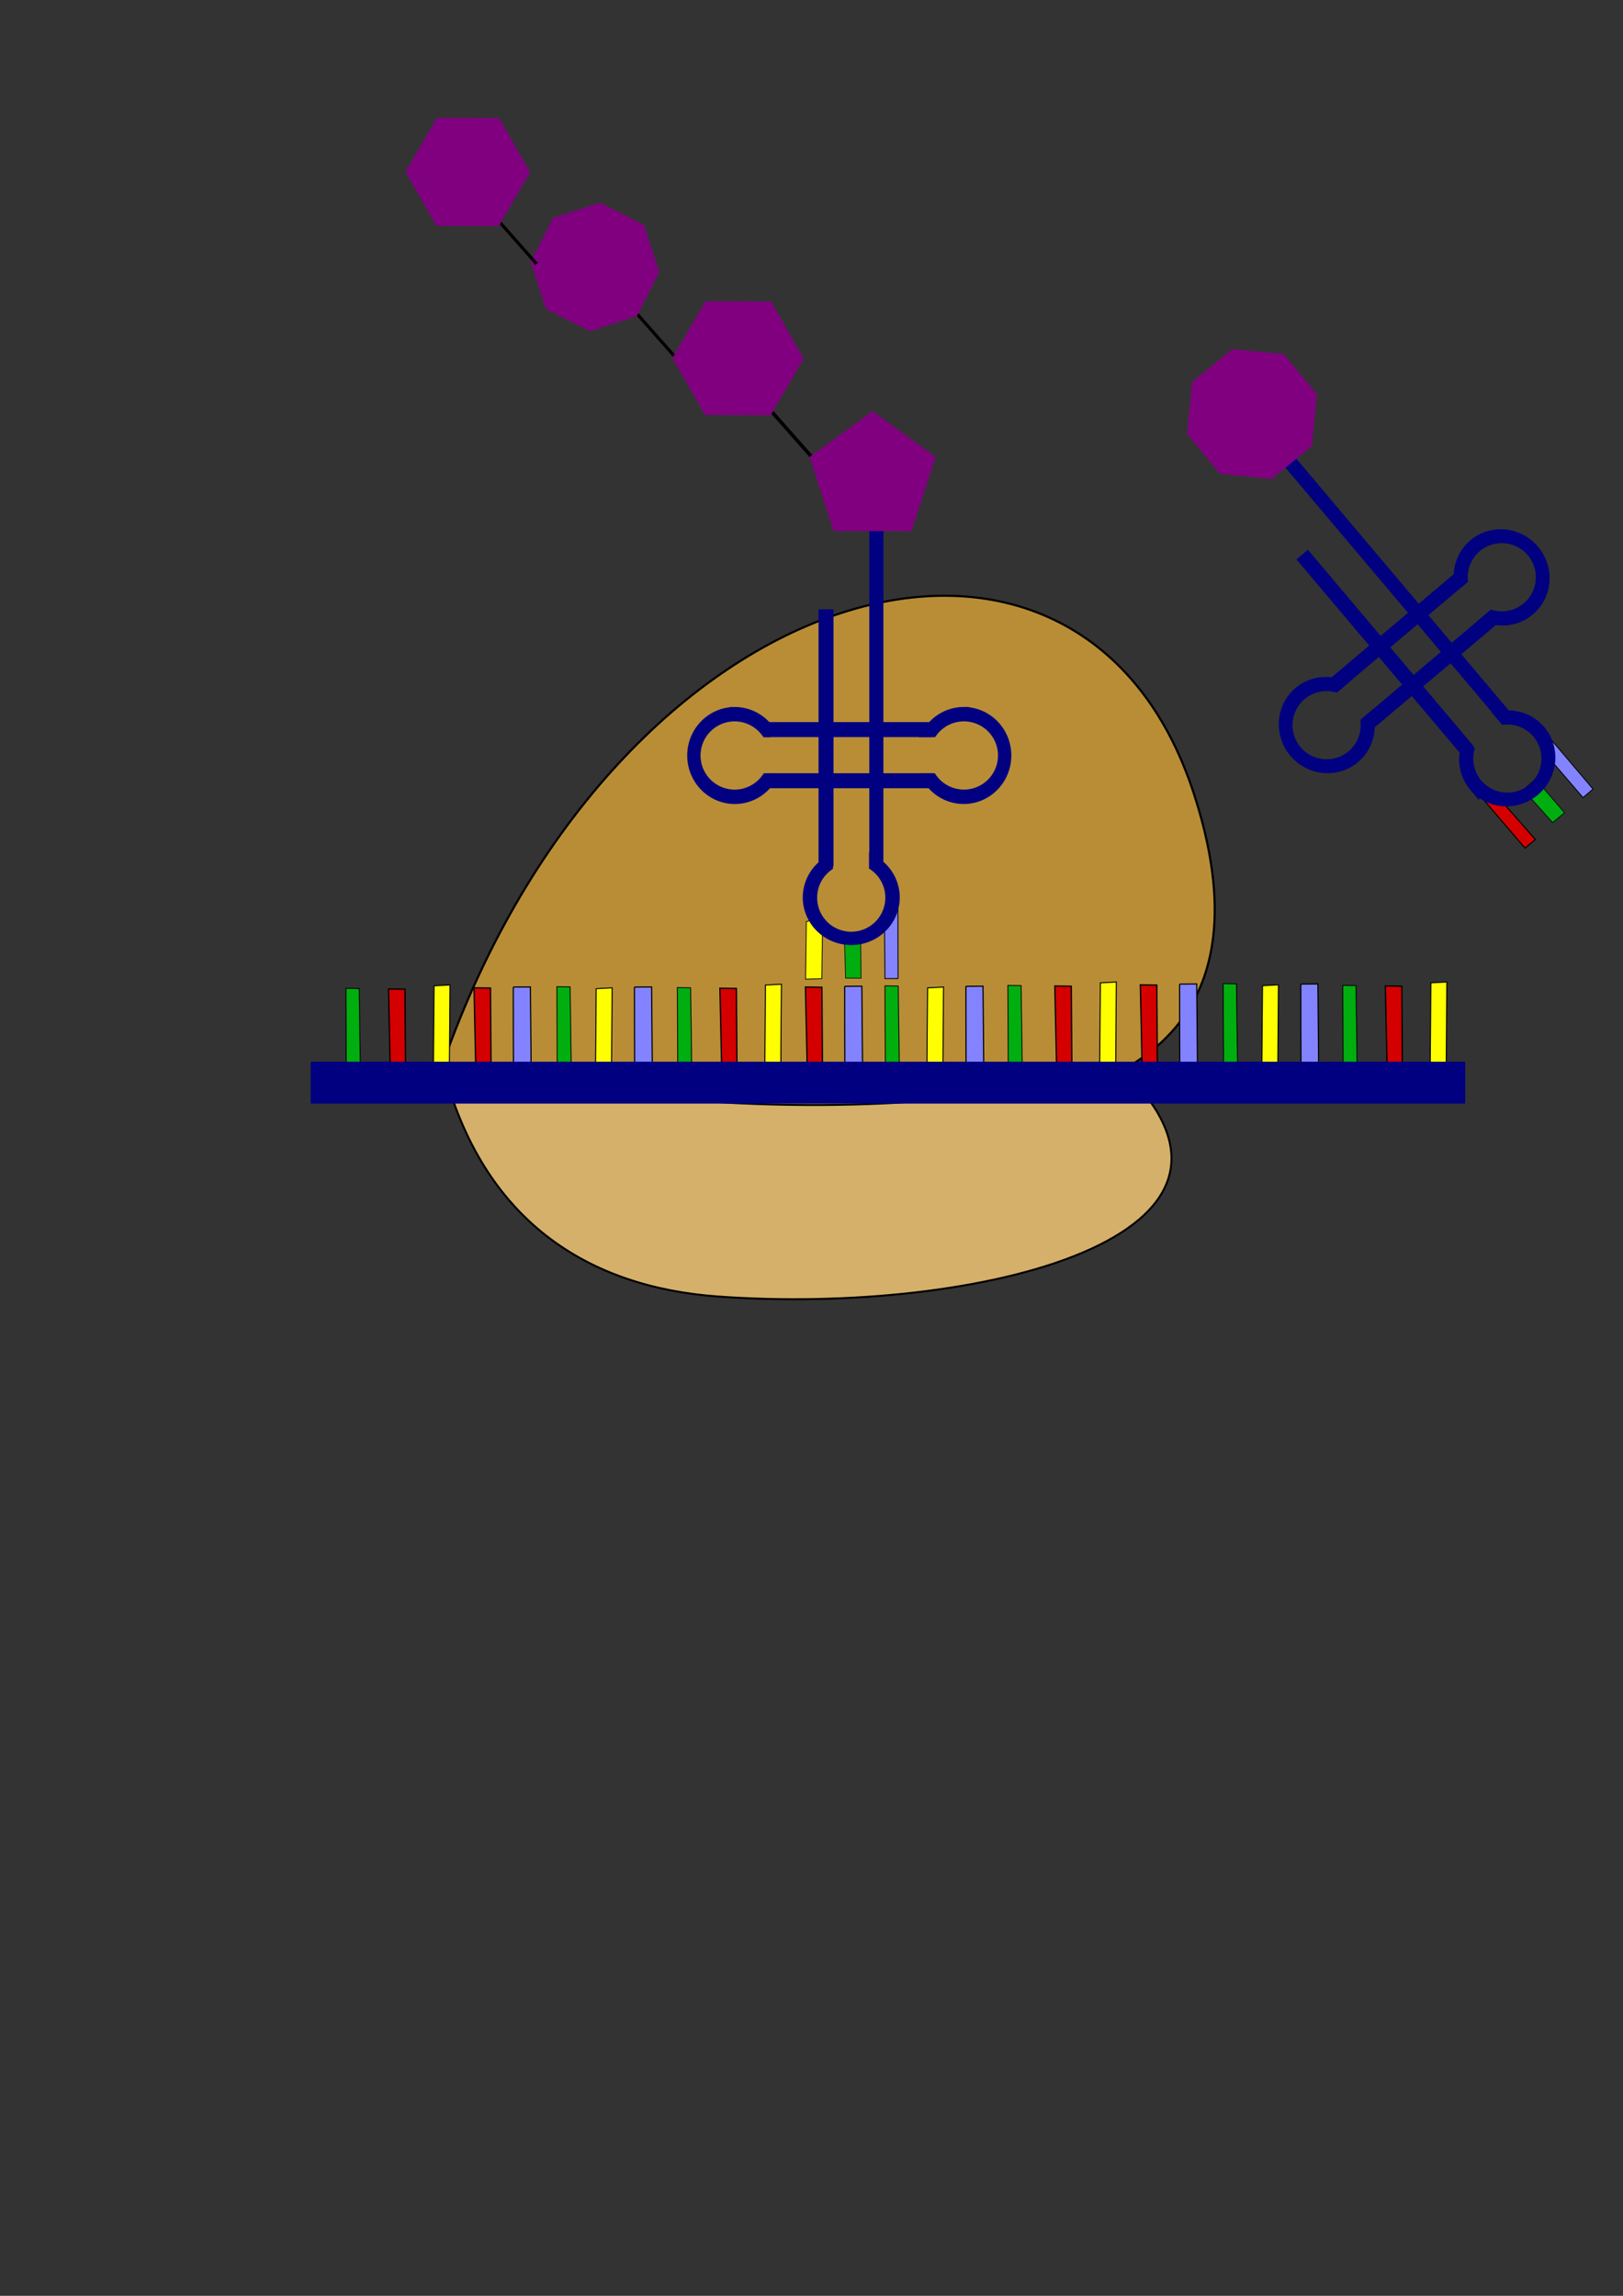 <?xml version="1.0" encoding="UTF-8" standalone="no"?>
<!-- Created with Inkscape (http://www.inkscape.org/) -->

<svg
   xmlns:dc="http://purl.org/dc/elements/1.1/"
   xmlns:cc="http://creativecommons.org/ns#"
   xmlns:rdf="http://www.w3.org/1999/02/22-rdf-syntax-ns#"
   xmlns:svg="http://www.w3.org/2000/svg"
   xmlns="http://www.w3.org/2000/svg"
   xmlns:sodipodi="http://sodipodi.sourceforge.net/DTD/sodipodi-0.dtd"
   xmlns:inkscape="http://www.inkscape.org/namespaces/inkscape"
   width="210mm"
   height="297mm"
   viewBox="0 0 744.094 1052.362"
   id="svg4215"
   version="1.1"
   inkscape:version="0.91 r13725"
   sodipodi:docname="translation.svg">
  <rect x="0" y="0" width="744.094" height="1052.362" fill="#333333" stroke="none"/>
  <defs
     id="defs4217">
    <inkscape:path-effect
       is_visible="true"
       id="path-effect4425"
       effect="spiro" />
    <inkscape:path-effect
       is_visible="true"
       id="path-effect4421"
       effect="spiro" />
    <inkscape:path-effect
       is_visible="true"
       id="path-effect4417"
       effect="spiro" />
    <inkscape:path-effect
       is_visible="true"
       id="path-effect4413"
       effect="spiro" />
    <inkscape:path-effect
       is_visible="true"
       id="path-effect4409"
       effect="spiro" />
    <inkscape:path-effect
       is_visible="true"
       id="path-effect4405"
       effect="spiro" />
    <inkscape:path-effect
       is_visible="true"
       id="path-effect4377"
       effect="spiro" />
    <inkscape:path-effect
       is_visible="true"
       id="path-effect4405-4"
       effect="spiro" />
    <inkscape:path-effect
       is_visible="true"
       id="path-effect4417-3"
       effect="spiro" />
    <inkscape:path-effect
       is_visible="true"
       id="path-effect4417-3-7"
       effect="spiro" />
    <inkscape:path-effect
       is_visible="true"
       id="path-effect4405-4-6"
       effect="spiro" />
    <inkscape:path-effect
       is_visible="true"
       id="path-effect4417-34"
       effect="spiro" />
    <inkscape:path-effect
       is_visible="true"
       id="path-effect4405-8"
       effect="spiro" />
    <inkscape:path-effect
       is_visible="true"
       id="path-effect4425-7"
       effect="spiro" />
    <inkscape:path-effect
       is_visible="true"
       id="path-effect4421-5"
       effect="spiro" />
    <inkscape:path-effect
       is_visible="true"
       id="path-effect4417-1"
       effect="spiro" />
    <inkscape:path-effect
       is_visible="true"
       id="path-effect4413-3"
       effect="spiro" />
    <inkscape:path-effect
       is_visible="true"
       id="path-effect4409-6"
       effect="spiro" />
    <inkscape:path-effect
       is_visible="true"
       id="path-effect4405-2"
       effect="spiro" />
    <inkscape:path-effect
       is_visible="true"
       id="path-effect4377-1"
       effect="spiro" />
    <inkscape:path-effect
       is_visible="true"
       id="path-effect4405-4-2"
       effect="spiro" />
    <inkscape:path-effect
       is_visible="true"
       id="path-effect4417-3-6"
       effect="spiro" />
    <inkscape:path-effect
       is_visible="true"
       id="path-effect4417-3-7-5"
       effect="spiro" />
    <inkscape:path-effect
       is_visible="true"
       id="path-effect4405-4-6-0"
       effect="spiro" />
    <inkscape:path-effect
       is_visible="true"
       id="path-effect4417-34-6"
       effect="spiro" />
    <inkscape:path-effect
       is_visible="true"
       id="path-effect4405-8-4"
       effect="spiro" />
    <inkscape:path-effect
       is_visible="true"
       id="path-effect4417-34-6-7"
       effect="spiro" />
    <inkscape:path-effect
       is_visible="true"
       id="path-effect4405-4-6-0-4"
       effect="spiro" />
    <inkscape:path-effect
       is_visible="true"
       id="path-effect4405-4-6-0-4-9"
       effect="spiro" />
    <inkscape:path-effect
       is_visible="true"
       id="path-effect4417-34-6-7-3"
       effect="spiro" />
    <inkscape:path-effect
       is_visible="true"
       id="path-effect4405-4-6-0-48"
       effect="spiro" />
    <inkscape:path-effect
       is_visible="true"
       id="path-effect4417-34-6-8"
       effect="spiro" />
    <inkscape:path-effect
       is_visible="true"
       id="path-effect4405-4-6-0-4-90"
       effect="spiro" />
    <inkscape:path-effect
       is_visible="true"
       id="path-effect4417-34-6-7-9"
       effect="spiro" />
    <inkscape:path-effect
       is_visible="true"
       id="path-effect4405-4-6-0-1"
       effect="spiro" />
    <inkscape:path-effect
       is_visible="true"
       id="path-effect4417-34-6-9"
       effect="spiro" />
    <inkscape:path-effect
       is_visible="true"
       id="path-effect4405-4-6-0-4-0"
       effect="spiro" />
    <inkscape:path-effect
       is_visible="true"
       id="path-effect4417-34-6-7-34"
       effect="spiro" />
    <inkscape:path-effect
       is_visible="true"
       id="path-effect4405-4-6-0-3"
       effect="spiro" />
    <inkscape:path-effect
       is_visible="true"
       id="path-effect4417-34-6-1"
       effect="spiro" />
    <inkscape:path-effect
       is_visible="true"
       id="path-effect4425-8"
       effect="spiro" />
    <inkscape:path-effect
       is_visible="true"
       id="path-effect4421-3"
       effect="spiro" />
    <inkscape:path-effect
       is_visible="true"
       id="path-effect4417-18"
       effect="spiro" />
    <inkscape:path-effect
       is_visible="true"
       id="path-effect4413-84"
       effect="spiro" />
    <inkscape:path-effect
       is_visible="true"
       id="path-effect4409-0"
       effect="spiro" />
    <inkscape:path-effect
       is_visible="true"
       id="path-effect4405-00"
       effect="spiro" />
    <inkscape:path-effect
       is_visible="true"
       id="path-effect4377-62"
       effect="spiro" />
    <inkscape:path-effect
       is_visible="true"
       id="path-effect4405-4-0"
       effect="spiro" />
    <inkscape:path-effect
       is_visible="true"
       id="path-effect4417-3-2"
       effect="spiro" />
    <inkscape:path-effect
       is_visible="true"
       id="path-effect4417-3-7-4"
       effect="spiro" />
    <inkscape:path-effect
       is_visible="true"
       id="path-effect4405-4-6-55"
       effect="spiro" />
    <inkscape:path-effect
       is_visible="true"
       id="path-effect4417-34-7"
       effect="spiro" />
    <inkscape:path-effect
       is_visible="true"
       id="path-effect4405-8-05"
       effect="spiro" />
    <inkscape:path-effect
       is_visible="true"
       id="path-effect4425-7-2"
       effect="spiro" />
    <inkscape:path-effect
       is_visible="true"
       id="path-effect4421-5-5"
       effect="spiro" />
    <inkscape:path-effect
       is_visible="true"
       id="path-effect4417-1-6"
       effect="spiro" />
    <inkscape:path-effect
       is_visible="true"
       id="path-effect4413-3-2"
       effect="spiro" />
    <inkscape:path-effect
       is_visible="true"
       id="path-effect4409-6-8"
       effect="spiro" />
    <inkscape:path-effect
       is_visible="true"
       id="path-effect4405-2-4"
       effect="spiro" />
    <inkscape:path-effect
       is_visible="true"
       id="path-effect4377-1-4"
       effect="spiro" />
    <inkscape:path-effect
       is_visible="true"
       id="path-effect4405-4-2-5"
       effect="spiro" />
    <inkscape:path-effect
       is_visible="true"
       id="path-effect4417-3-6-6"
       effect="spiro" />
    <inkscape:path-effect
       is_visible="true"
       id="path-effect4417-3-7-5-2"
       effect="spiro" />
    <inkscape:path-effect
       is_visible="true"
       id="path-effect4405-4-6-0-8"
       effect="spiro" />
    <inkscape:path-effect
       is_visible="true"
       id="path-effect4417-34-6-95"
       effect="spiro" />
    <inkscape:path-effect
       is_visible="true"
       id="path-effect4405-8-4-8"
       effect="spiro" />
    <inkscape:path-effect
       is_visible="true"
       id="path-effect4417-34-6-7-5"
       effect="spiro" />
    <inkscape:path-effect
       is_visible="true"
       id="path-effect4405-4-6-0-4-5"
       effect="spiro" />
    <inkscape:path-effect
       is_visible="true"
       id="path-effect4405-4-6-0-4-9-2"
       effect="spiro" />
    <inkscape:path-effect
       is_visible="true"
       id="path-effect4417-34-6-7-3-4"
       effect="spiro" />
    <inkscape:path-effect
       is_visible="true"
       id="path-effect4405-4-6-0-48-2"
       effect="spiro" />
    <inkscape:path-effect
       is_visible="true"
       id="path-effect4417-34-6-8-4"
       effect="spiro" />
    <inkscape:path-effect
       is_visible="true"
       id="path-effect4405-4-6-0-4-90-0"
       effect="spiro" />
    <inkscape:path-effect
       is_visible="true"
       id="path-effect4417-34-6-7-9-4"
       effect="spiro" />
    <inkscape:path-effect
       is_visible="true"
       id="path-effect4405-4-6-0-1-7"
       effect="spiro" />
    <inkscape:path-effect
       is_visible="true"
       id="path-effect4417-34-6-9-5"
       effect="spiro" />
    <inkscape:path-effect
       is_visible="true"
       id="path-effect4405-4-6-0-4-0-3"
       effect="spiro" />
    <inkscape:path-effect
       is_visible="true"
       id="path-effect4417-34-6-7-34-8"
       effect="spiro" />
    <inkscape:path-effect
       is_visible="true"
       id="path-effect4405-4-6-0-3-8"
       effect="spiro" />
    <inkscape:path-effect
       is_visible="true"
       id="path-effect4417-34-6-1-2"
       effect="spiro" />
    <inkscape:path-effect
       effect="spiro"
       id="path-effect4425-2"
       is_visible="true" />
    <inkscape:path-effect
       effect="spiro"
       id="path-effect4421-4"
       is_visible="true" />
    <inkscape:path-effect
       effect="spiro"
       id="path-effect4417-8"
       is_visible="true" />
    <inkscape:path-effect
       effect="spiro"
       id="path-effect4413-8"
       is_visible="true" />
    <inkscape:path-effect
       effect="spiro"
       id="path-effect4409-7"
       is_visible="true" />
    <inkscape:path-effect
       effect="spiro"
       id="path-effect4405-9"
       is_visible="true" />
    <inkscape:path-effect
       effect="spiro"
       id="path-effect4377-6"
       is_visible="true" />
    <inkscape:path-effect
       effect="spiro"
       id="path-effect4405-4-7"
       is_visible="true" />
    <inkscape:path-effect
       effect="spiro"
       id="path-effect4417-3-3"
       is_visible="true" />
    <inkscape:path-effect
       effect="spiro"
       id="path-effect4417-3-7-1"
       is_visible="true" />
    <inkscape:path-effect
       effect="spiro"
       id="path-effect4405-4-6-1"
       is_visible="true" />
    <inkscape:path-effect
       effect="spiro"
       id="path-effect4417-34-5"
       is_visible="true" />
    <inkscape:path-effect
       effect="spiro"
       id="path-effect4405-8-73"
       is_visible="true" />
    <inkscape:path-effect
       effect="spiro"
       id="path-effect4417-3-7-6"
       is_visible="true" />
    <inkscape:path-effect
       effect="spiro"
       id="path-effect4405-4-6-9"
       is_visible="true" />
    <inkscape:path-effect
       effect="spiro"
       id="path-effect4417-34-6-4"
       is_visible="true" />
    <inkscape:path-effect
       effect="spiro"
       id="path-effect4405-8-6"
       is_visible="true" />
    <inkscape:path-effect
       effect="spiro"
       id="path-effect4417-3-9"
       is_visible="true" />
    <inkscape:path-effect
       effect="spiro"
       id="path-effect4405-4-4"
       is_visible="true" />
    <inkscape:path-effect
       effect="spiro"
       id="path-effect4417-7"
       is_visible="true" />
    <inkscape:path-effect
       effect="spiro"
       id="path-effect4405-1"
       is_visible="true" />
    <inkscape:path-effect
       effect="spiro"
       id="path-effect4417-3-7-9"
       is_visible="true" />
    <inkscape:path-effect
       effect="spiro"
       id="path-effect4405-4-6-5"
       is_visible="true" />
    <inkscape:path-effect
       effect="spiro"
       id="path-effect4417-34-2"
       is_visible="true" />
    <inkscape:path-effect
       effect="spiro"
       id="path-effect4405-8-0"
       is_visible="true" />
    <inkscape:path-effect
       effect="spiro"
       id="path-effect4417-3-4"
       is_visible="true" />
    <inkscape:path-effect
       effect="spiro"
       id="path-effect4405-4-2-2"
       is_visible="true" />
    <inkscape:path-effect
       effect="spiro"
       id="path-effect4417-74"
       is_visible="true" />
    <inkscape:path-effect
       effect="spiro"
       id="path-effect4405-2-6"
       is_visible="true" />
    <inkscape:path-effect
       effect="spiro"
       id="path-effect4417-3-7-5-7"
       is_visible="true" />
    <inkscape:path-effect
       effect="spiro"
       id="path-effect4405-4-6-98"
       is_visible="true" />
    <inkscape:path-effect
       effect="spiro"
       id="path-effect4417-34-3"
       is_visible="true" />
    <inkscape:path-effect
       effect="spiro"
       id="path-effect4405-8-7"
       is_visible="true" />
    <inkscape:path-effect
       effect="spiro"
       id="path-effect4417-3-71"
       is_visible="true" />
    <inkscape:path-effect
       effect="spiro"
       id="path-effect4405-4-45"
       is_visible="true" />
    <inkscape:path-effect
       effect="spiro"
       id="path-effect4417-2"
       is_visible="true" />
    <inkscape:path-effect
       effect="spiro"
       id="path-effect4405-0"
       is_visible="true" />
    <inkscape:path-effect
       effect="spiro"
       id="path-effect4417-3-7-90"
       is_visible="true" />
    <inkscape:path-effect
       effect="spiro"
       id="path-effect4405-4-6-6"
       is_visible="true" />
    <inkscape:path-effect
       effect="spiro"
       id="path-effect4417-34-68"
       is_visible="true" />
    <inkscape:path-effect
       effect="spiro"
       id="path-effect4405-8-3"
       is_visible="true" />
    <inkscape:path-effect
       effect="spiro"
       id="path-effect4417-3-73"
       is_visible="true" />
    <inkscape:path-effect
       effect="spiro"
       id="path-effect4405-4-5"
       is_visible="true" />
    <inkscape:path-effect
       effect="spiro"
       id="path-effect4417-1-1"
       is_visible="true" />
    <inkscape:path-effect
       effect="spiro"
       id="path-effect4405-12"
       is_visible="true" />
    <inkscape:path-effect
       is_visible="true"
       id="path-effect4417-34-6-8-5"
       effect="spiro" />
    <inkscape:path-effect
       is_visible="true"
       id="path-effect4405-4-6-0-48-4"
       effect="spiro" />
    <inkscape:path-effect
       is_visible="true"
       id="path-effect4405-4-6-0-48-4-1"
       effect="spiro" />
  </defs>
  <sodipodi:namedview
     id="base"
     pagecolor="#ffffff"
     bordercolor="#666666"
     borderopacity="1.0"
     inkscape:pageopacity="0.0"
     inkscape:pageshadow="2"
     inkscape:zoom="0.7"
     inkscape:cx="399.92864"
     inkscape:cy="725.45493"
     inkscape:document-units="px"
     inkscape:current-layer="layer1"
     showgrid="false"
     inkscape:window-width="1207"
     inkscape:window-height="690"
     inkscape:window-x="1"
     inkscape:window-y="0"
     inkscape:window-maximized="0" />
  <g
     inkscape:label="Layer 1"
     inkscape:groupmode="layer"
     id="layer1">
    <path
       style="fill:#b98d36;fill-opacity:1;fill-rule:evenodd;stroke:#000000;stroke-width:0.978px;stroke-linecap:butt;stroke-linejoin:miter;stroke-opacity:1"
       d="M 203.165,487.217 C 282.731,261.828 495.397,203.833 547.368,363.848 599.339,523.863 422.116,507.005 422.116,507.005 c 0,0 59.675,0.347 -1.74,2.511 -183.672,6.472 -217.211,-22.299 -217.211,-22.299 z"
       id="path4765"
       inkscape:connector-curvature="0"
       sodipodi:nodetypes="cscsc" />
    <path
       style="fill:#d4b06a;fill-opacity:1;fill-rule:evenodd;stroke:#000000;stroke-width:0.893px;stroke-linecap:butt;stroke-linejoin:miter;stroke-opacity:1"
       d="m 202.791,487.999 c 191.286,40.515 311.42,1.949 311.42,1.949 79.861,76.818 -65.736,113.001 -185.202,104.338 C 270.114,590.015 221.031,560.15 202.791,487.999 Z"
       id="path4767"
       inkscape:connector-curvature="0"
       sodipodi:nodetypes="cssc" />
    <path
       style="fill:#00ae0f;fill-opacity:1;fill-rule:evenodd;stroke:#000000;stroke-width:0.39px;stroke-linecap:butt;stroke-linejoin:miter;stroke-opacity:1"
       d="m 158.766,489.54 -0.158,-36.488 6.065,0.095 0.513,36 z"
       id="path4708"
       inkscape:connector-curvature="0"
       sodipodi:nodetypes="ccccc" />
    <path
       style="fill:#d40000;fill-rule:evenodd;stroke:#000000;stroke-width:0.601px;stroke-linecap:butt;stroke-linejoin:miter;stroke-opacity:1"
       d="m 178.936,490.698 -0.814,-37.364 7.543,0.106 0.259,35.51 z"
       id="path4712"
       inkscape:connector-curvature="0"
       sodipodi:nodetypes="ccccc" />
    <path
       style="fill:#ffff00;fill-rule:evenodd;stroke:#000000;stroke-width:0.465;stroke-linecap:butt;stroke-linejoin:miter;stroke-miterlimit:4;stroke-dasharray:none;stroke-opacity:1"
       d="m 199.011,451.884 7.297,-0.379 -0.347,46.858 -7.353,2.604 0.402,-49.083 z"
       id="path4415-79"
       inkscape:path-effect="#path-effect4417-34-6"
       inkscape:original-d="m 199.01058,451.88388 7.29725,-0.37932 -0.34676,46.85842 -7.3528,2.60356 z"
       inkscape:connector-curvature="0"
       sodipodi:nodetypes="ccccc" />
    <path
       style="fill:#8383ff;fill-opacity:1;fill-rule:evenodd;stroke:#000000;stroke-width:0.533;stroke-linecap:butt;stroke-linejoin:miter;stroke-miterlimit:4;stroke-dasharray:none;stroke-opacity:1"
       d="m 235.328,452.456 c 0,13.989 0.029,27.978 0.088,41.967 l 8.113,-3.48 -0.353,-38.542 -7.849,0.055 0,5e-5 z"
       id="path4403-9-2"
       inkscape:path-effect="#path-effect4405-4-6-0"
       inkscape:original-d="m 235.32822,452.456 0.0882,41.96684 8.11314,-3.4802 -0.35276,-38.54209 c -8.18225,1.73747 -5.14419,-0.12298 -7.84858,0.0554 z"
       inkscape:connector-curvature="0"
       sodipodi:nodetypes="cccccc" />
    <path
       style="fill:#d40000;fill-rule:evenodd;stroke:#000000;stroke-width:0.601px;stroke-linecap:butt;stroke-linejoin:miter;stroke-opacity:1"
       d="m 218.139,490.168 -0.814,-37.364 7.543,0.106 0.259,35.51 z"
       id="path4712-3"
       inkscape:connector-curvature="0"
       sodipodi:nodetypes="ccccc" />
    <path
       style="fill:#00ae0f;fill-opacity:1;fill-rule:evenodd;stroke:#000000;stroke-width:0.39px;stroke-linecap:butt;stroke-linejoin:miter;stroke-opacity:1"
       d="m 255.467,488.754 -0.158,-36.488 6.065,0.095 0.513,36 z"
       id="path4708-2"
       inkscape:connector-curvature="0"
       sodipodi:nodetypes="ccccc" />
    <path
       style="fill:#ffff00;fill-rule:evenodd;stroke:#000000;stroke-width:0.465;stroke-linecap:butt;stroke-linejoin:miter;stroke-miterlimit:4;stroke-dasharray:none;stroke-opacity:1"
       d="m 273.335,453.191 7.297,-0.379 -0.347,46.858 -7.353,2.604 0.402,-49.083 z"
       id="path4415-79-7"
       inkscape:path-effect="#path-effect4417-34-6-7"
       inkscape:original-d="m 273.33478,453.19127 7.29725,-0.37932 -0.34676,46.85842 -7.3528,2.60356 z"
       inkscape:connector-curvature="0"
       sodipodi:nodetypes="ccccc" />
    <path
       style="fill:#8383ff;fill-opacity:1;fill-rule:evenodd;stroke:#000000;stroke-width:0.533;stroke-linecap:butt;stroke-linejoin:miter;stroke-miterlimit:4;stroke-dasharray:none;stroke-opacity:1"
       d="m 290.887,452.456 c 0,13.989 0.029,27.978 0.088,41.967 l 8.113,-3.48 -0.353,-38.542 -7.849,0.055 0,5e-5 z"
       id="path4403-9-2-2"
       inkscape:path-effect="#path-effect4405-4-6-0-4"
       inkscape:original-d="m 290.88661,452.456 0.0882,41.96684 8.11314,-3.4802 -0.35276,-38.54209 c -8.18225,1.73747 -5.14419,-0.12298 -7.84858,0.0554 z"
       inkscape:connector-curvature="0"
       sodipodi:nodetypes="cccccc" />
    <path
       style="fill:#00ae0f;fill-opacity:1;fill-rule:evenodd;stroke:#000000;stroke-width:0.39px;stroke-linecap:butt;stroke-linejoin:miter;stroke-opacity:1"
       d="m 310.709,489.184 -0.158,-36.488 6.065,0.095 0.513,36 z"
       id="path4708-8"
       inkscape:connector-curvature="0"
       sodipodi:nodetypes="ccccc" />
    <path
       style="fill:#d40000;fill-rule:evenodd;stroke:#000000;stroke-width:0.601px;stroke-linecap:butt;stroke-linejoin:miter;stroke-opacity:1"
       d="m 330.879,490.341 -0.814,-37.364 7.543,0.106 0.259,35.51 z"
       id="path4712-2"
       inkscape:connector-curvature="0"
       sodipodi:nodetypes="ccccc" />
    <path
       style="fill:#ffff00;fill-rule:evenodd;stroke:#000000;stroke-width:0.465;stroke-linecap:butt;stroke-linejoin:miter;stroke-miterlimit:4;stroke-dasharray:none;stroke-opacity:1"
       d="m 350.954,451.527 7.297,-0.379 -0.347,46.858 -7.353,2.604 0.402,-49.083 z"
       id="path4415-79-4"
       inkscape:path-effect="#path-effect4417-34-6-8"
       inkscape:original-d="m 350.95416,451.52742 7.29725,-0.37932 -0.34676,46.85842 -7.3528,2.60356 z"
       inkscape:connector-curvature="0"
       sodipodi:nodetypes="ccccc" />
    <path
       style="fill:#8383ff;fill-opacity:1;fill-rule:evenodd;stroke:#000000;stroke-width:0.533;stroke-linecap:butt;stroke-linejoin:miter;stroke-miterlimit:4;stroke-dasharray:none;stroke-opacity:1"
       d="m 387.272,452.1 c 0,13.989 0.029,27.978 0.088,41.967 l 8.113,-3.48 -0.353,-38.542 -7.849,0.055 0,5e-5 z"
       id="path4403-9-2-1"
       inkscape:path-effect="#path-effect4405-4-6-0-48"
       inkscape:original-d="m 387.2718,452.09954 0.0882,41.96684 8.11314,-3.4802 -0.35276,-38.54209 c -8.18225,1.73747 -5.14419,-0.12298 -7.84858,0.0554 z"
       inkscape:connector-curvature="0"
       sodipodi:nodetypes="cccccc" />
    <path
       style="fill:#d40000;fill-rule:evenodd;stroke:#000000;stroke-width:0.601px;stroke-linecap:butt;stroke-linejoin:miter;stroke-opacity:1"
       d="m 370.083,489.811 -0.814,-37.364 7.543,0.106 0.259,35.51 z"
       id="path4712-3-2"
       inkscape:connector-curvature="0"
       sodipodi:nodetypes="ccccc" />
    <path
       style="fill:#00ae0f;fill-opacity:1;fill-rule:evenodd;stroke:#000000;stroke-width:0.39px;stroke-linecap:butt;stroke-linejoin:miter;stroke-opacity:1"
       d="m 405.895,488.397 -0.158,-36.488 6.065,0.095 0.513,36 z"
       id="path4708-2-9"
       inkscape:connector-curvature="0"
       sodipodi:nodetypes="ccccc" />
    <path
       style="fill:#ffff00;fill-rule:evenodd;stroke:#000000;stroke-width:0.465;stroke-linecap:butt;stroke-linejoin:miter;stroke-miterlimit:4;stroke-dasharray:none;stroke-opacity:1"
       d="m 425.278,452.835 7.297,-0.379 -0.347,46.858 -7.353,2.604 0.402,-49.083 z"
       id="path4415-79-7-3"
       inkscape:path-effect="#path-effect4417-34-6-7-3"
       inkscape:original-d="m 425.27835,452.83481 7.29725,-0.37932 -0.34676,46.85842 -7.3528,2.60356 z"
       inkscape:connector-curvature="0"
       sodipodi:nodetypes="ccccc" />
    <path
       style="fill:#8383ff;fill-opacity:1;fill-rule:evenodd;stroke:#000000;stroke-width:0.533;stroke-linecap:butt;stroke-linejoin:miter;stroke-miterlimit:4;stroke-dasharray:none;stroke-opacity:1"
       d="m 442.83,452.1 c 0,13.989 0.029,27.978 0.088,41.967 l 8.113,-3.48 -0.353,-38.542 -7.849,0.055 0,5e-5 z"
       id="path4403-9-2-2-0"
       inkscape:path-effect="#path-effect4405-4-6-0-4-9"
       inkscape:original-d="m 442.83018,452.09954 0.0882,41.96684 8.11314,-3.4802 -0.35276,-38.54209 c -8.18225,1.73747 -5.14419,-0.12298 -7.84858,0.0554 z"
       inkscape:connector-curvature="0"
       sodipodi:nodetypes="cccccc" />
    <path
       style="fill:#00ae0f;fill-opacity:1;fill-rule:evenodd;stroke:#000000;stroke-width:0.39px;stroke-linecap:butt;stroke-linejoin:miter;stroke-opacity:1"
       d="m 462.232,488.174 -0.158,-36.488 6.065,0.095 0.513,36 z"
       id="path4708-3"
       inkscape:connector-curvature="0"
       sodipodi:nodetypes="ccccc" />
    <path
       style="fill:#d40000;fill-rule:evenodd;stroke:#000000;stroke-width:0.601px;stroke-linecap:butt;stroke-linejoin:miter;stroke-opacity:1"
       d="m 484.423,489.331 -0.814,-37.364 7.543,0.106 0.259,35.51 z"
       id="path4712-38"
       inkscape:connector-curvature="0"
       sodipodi:nodetypes="ccccc" />
    <path
       style="fill:#ffff00;fill-rule:evenodd;stroke:#000000;stroke-width:0.465;stroke-linecap:butt;stroke-linejoin:miter;stroke-miterlimit:4;stroke-dasharray:none;stroke-opacity:1"
       d="m 504.497,450.517 7.297,-0.379 -0.347,46.858 -7.353,2.604 0.402,-49.083 z"
       id="path4415-79-45"
       inkscape:path-effect="#path-effect4417-34-6-9"
       inkscape:original-d="m 504.49735,450.51726 7.29725,-0.37932 -0.34676,46.85842 -7.3528,2.60356 z"
       inkscape:connector-curvature="0"
       sodipodi:nodetypes="ccccc" />
    <path
       style="fill:#8383ff;fill-opacity:1;fill-rule:evenodd;stroke:#000000;stroke-width:0.533;stroke-linecap:butt;stroke-linejoin:miter;stroke-miterlimit:4;stroke-dasharray:none;stroke-opacity:1"
       d="m 540.815,451.089 c 0,13.989 0.029,27.978 0.088,41.967 l 8.113,-3.48 -0.353,-38.542 -7.849,0.055 0,5e-5 z"
       id="path4403-9-2-9"
       inkscape:path-effect="#path-effect4405-4-6-0-1"
       inkscape:original-d="m 540.81499,451.08938 0.0882,41.96684 8.11314,-3.4802 -0.35276,-38.54209 c -8.18225,1.73747 -5.14419,-0.12298 -7.84858,0.0554 z"
       inkscape:connector-curvature="0"
       sodipodi:nodetypes="cccccc" />
    <path
       style="fill:#d40000;fill-rule:evenodd;stroke:#000000;stroke-width:0.601px;stroke-linecap:butt;stroke-linejoin:miter;stroke-opacity:1"
       d="m 523.626,488.801 -0.814,-37.364 7.543,0.106 0.259,35.51 z"
       id="path4712-3-7"
       inkscape:connector-curvature="0"
       sodipodi:nodetypes="ccccc" />
    <path
       style="fill:#00ae0f;fill-opacity:1;fill-rule:evenodd;stroke:#000000;stroke-width:0.39px;stroke-linecap:butt;stroke-linejoin:miter;stroke-opacity:1"
       d="m 560.954,487.387 -0.158,-36.488 6.065,0.095 0.513,36 z"
       id="path4708-2-93"
       inkscape:connector-curvature="0"
       sodipodi:nodetypes="ccccc" />
    <path
       style="fill:#ffff00;fill-rule:evenodd;stroke:#000000;stroke-width:0.465;stroke-linecap:butt;stroke-linejoin:miter;stroke-miterlimit:4;stroke-dasharray:none;stroke-opacity:1"
       d="m 578.822,451.825 7.297,-0.379 -0.347,46.858 -7.353,2.604 0.402,-49.083 z"
       id="path4415-79-7-2"
       inkscape:path-effect="#path-effect4417-34-6-7-9"
       inkscape:original-d="m 578.82154,451.82465 7.29725,-0.37932 -0.34676,46.85842 -7.3528,2.60356 z"
       inkscape:connector-curvature="0"
       sodipodi:nodetypes="ccccc" />
    <path
       style="fill:#8383ff;fill-opacity:1;fill-rule:evenodd;stroke:#000000;stroke-width:0.533;stroke-linecap:butt;stroke-linejoin:miter;stroke-miterlimit:4;stroke-dasharray:none;stroke-opacity:1"
       d="m 596.373,451.089 c 0,13.989 0.029,27.978 0.088,41.967 l 8.113,-3.48 -0.353,-38.542 -7.849,0.055 0,5e-5 z"
       id="path4403-9-2-2-09"
       inkscape:path-effect="#path-effect4405-4-6-0-4-90"
       inkscape:original-d="m 596.37337,451.08938 0.0882,41.96684 8.11314,-3.4802 -0.35276,-38.54209 c -8.18225,1.73747 -5.14419,-0.12298 -7.84858,0.0554 z"
       inkscape:connector-curvature="0"
       sodipodi:nodetypes="cccccc" />
    <path
       style="fill:#00ae0f;fill-opacity:1;fill-rule:evenodd;stroke:#000000;stroke-width:0.39px;stroke-linecap:butt;stroke-linejoin:miter;stroke-opacity:1"
       d="m 615.775,488.174 -0.158,-36.488 6.065,0.095 0.513,36 z"
       id="path4708-0"
       inkscape:connector-curvature="0"
       sodipodi:nodetypes="ccccc" />
    <path
       style="fill:#d40000;fill-rule:evenodd;stroke:#000000;stroke-width:0.601px;stroke-linecap:butt;stroke-linejoin:miter;stroke-opacity:1"
       d="m 635.946,489.331 -0.814,-37.364 7.543,0.106 0.259,35.51 z"
       id="path4712-8"
       inkscape:connector-curvature="0"
       sodipodi:nodetypes="ccccc" />
    <path
       style="fill:#ffff00;fill-rule:evenodd;stroke:#000000;stroke-width:0.465;stroke-linecap:butt;stroke-linejoin:miter;stroke-miterlimit:4;stroke-dasharray:none;stroke-opacity:1"
       d="m 656.02,450.517 7.297,-0.379 -0.347,46.858 -7.353,2.604 0.402,-49.083 z"
       id="path4415-79-9"
       inkscape:path-effect="#path-effect4417-34-6-1"
       inkscape:original-d="m 656.02022,450.51726 7.29725,-0.37932 -0.34676,46.85842 -7.3528,2.60356 z"
       inkscape:connector-curvature="0"
       sodipodi:nodetypes="ccccc" />
    <rect
       style="opacity:1;fill:#000080;stroke:none;stroke-width:1;stroke-miterlimit:4;stroke-dasharray:none"
       id="rect3513"
       width="529.32"
       height="19.193"
       x="142.432"
       y="486.677"
       rx="0.115"
       ry="0.079" />
    <g
       id="g4071">
      <path
         sodipodi:nodetypes="ccccc"
         inkscape:connector-curvature="0"
         inkscape:original-d="m 376.75616,448.6156 -7.41762,0.21391 0.35248,-26.42575 7.47409,-1.46827 z"
         inkscape:path-effect="#path-effect4417-34-6-8-5"
         id="path4415-79-4-5"
         d="m 376.756,448.616 -7.418,0.214 0.352,-26.426 7.474,-1.468 -0.409,27.68 z"
         style="fill:#ffff00;fill-rule:evenodd;stroke:#000000;stroke-width:0.352;stroke-linecap:butt;stroke-linejoin:miter;stroke-miterlimit:4;stroke-dasharray:none;stroke-opacity:1" />
      <path
         sodipodi:nodetypes="ccccc"
         inkscape:connector-curvature="0"
         id="path4708-2-9-1"
         d="m 394.577,427.98 0.184,20.405 -7.068,-0.053 -0.598,-20.132 z"
         style="fill:#00ae0f;fill-opacity:1;fill-rule:evenodd;stroke:#000000;stroke-width:0.315px;stroke-linecap:butt;stroke-linejoin:miter;stroke-opacity:1" />
      <path
         sodipodi:nodetypes="cccccc"
         inkscape:connector-curvature="0"
         inkscape:original-d="m 411.76064,448.54575 -0.0679,-32.03375 -6.24208,2.65648 0.27141,29.4196 c 6.29525,-1.32622 3.95783,0.0939 6.03853,-0.0423 z"
         inkscape:path-effect="#path-effect4405-4-6-0-48-4"
         id="path4403-9-2-1-1"
         d="m 411.761,448.546 -0.068,-32.034 -6.242,2.656 0.271,29.42 6.039,-0.042 4e-5,-3e-5 z"
         style="fill:#8383ff;fill-opacity:1;fill-rule:evenodd;stroke:#000000;stroke-width:0.408;stroke-linecap:butt;stroke-linejoin:miter;stroke-miterlimit:4;stroke-dasharray:none;stroke-opacity:1" />
      <g
         transform="translate(-1.515,1.515)"
         id="g3860">
        <rect
           style="opacity:0;fill:#ff00ff;stroke:#000080;stroke-width:4.837;stroke-miterlimit:4;stroke-dasharray:none"
           id="rect4218"
           width="8.481"
           height="23.826"
           x="319.237"
           y="314.36"
           rx="0.046"
           ry="0.046" />
        <rect
           style="fill:#000080;stroke:#000080;stroke-width:0.421"
           id="rect4182"
           width="6.441"
           height="117.495"
           x="376.995"
           y="278.026"
           rx="0.046"
           ry="0.051" />
        <rect
           style="fill:#000080;stroke:#000080;stroke-width:0.435"
           id="rect4184"
           width="6.023"
           height="155.037"
           x="400.278"
           y="241.52"
           rx="0.046"
           ry="0.055" />
        <rect
           style="fill:#000080;stroke:#000080;stroke-width:0.34"
           id="rect4182-2"
           width="6.521"
           height="76.056"
           x="329.676"
           y="-428.743"
           rx="0.047"
           ry="0.033"
           transform="matrix(0,1,-1,0,0,0)" />
        <rect
           style="fill:#000080;stroke:#000080;stroke-width:0.343"
           id="rect4182-2-4"
           width="6.518"
           height="77.408"
           x="353.1"
           y="-429.823"
           rx="0.047"
           ry="0.034"
           transform="matrix(0,1,-1,0,0,0)" />
        <path
           inkscape:connector-curvature="0"
           style="fill:none;stroke:#000080;stroke-width:4.714;stroke-miterlimit:4;stroke-dasharray:none"
           d="m 338.422,324.93 a 19.48,19.874 0 0 0 -19.48,19.874 19.48,19.874 0 0 0 19.48,19.874 19.48,19.874 0 0 0 16.528,-9.378 l -2.039,0 a 17.99,17.99 0 0 1 -14.583,7.484 17.99,17.99 0 0 1 -17.99,-17.99 17.99,17.99 0 0 1 17.99,-17.99 17.99,17.99 0 0 1 14.413,7.255 l 2.047,0 a 19.48,19.874 0 0 0 -16.366,-9.13 z"
           id="path4216" />
        <path
           inkscape:connector-curvature="0"
           style="fill:none;stroke:#000080;stroke-width:4.714;stroke-miterlimit:4;stroke-dasharray:none"
           d="m 443.337,324.92 a 19.48,19.874 0 0 1 19.48,19.874 19.48,19.874 0 0 1 -19.48,19.874 19.48,19.874 0 0 1 -16.528,-9.378 l 2.039,0 a 17.99,17.99 0 0 0 14.583,7.484 17.99,17.99 0 0 0 17.99,-17.99 17.99,17.99 0 0 0 -17.99,-17.99 17.99,17.99 0 0 0 -14.413,7.255 l -2.047,0 a 19.48,19.874 0 0 1 16.366,-9.13 z"
           id="path4216-7" />
        <path
           style="fill:none;fill-rule:evenodd;stroke:#000000;stroke-width:0.378px;stroke-linecap:butt;stroke-linejoin:miter;stroke-opacity:1"
           d="M 414.54,402.489 Z"
           id="path4710"
           inkscape:connector-curvature="0" />
        <path
           inkscape:connector-curvature="0"
           style="fill:none;stroke:#000080;stroke-width:4.714;stroke-miterlimit:4;stroke-dasharray:none"
           d="m 371.914,409.852 a 19.874,19.48 0 0 0 19.874,19.48 19.874,19.48 0 0 0 19.874,-19.48 19.874,19.48 0 0 0 -9.378,-16.528 l 0,2.039 a 17.99,17.99 0 0 1 7.484,14.583 17.99,17.99 0 0 1 -17.99,17.99 17.99,17.99 0 0 1 -17.99,-17.99 17.99,17.99 0 0 1 7.255,-14.413 l 0,-2.047 a 19.874,19.48 0 0 0 -9.13,16.366 z"
           id="path4216-9" />
      </g>
    </g>
    <g
       id="g4199"
       transform="matrix(0.764,-0.645,0.645,0.764,-11.083,434.896)">
      <g
         transform="translate(145.967,-26.264)"
         id="g4056">
        <path
           style="fill:#00ae0f;fill-opacity:1;fill-rule:evenodd;stroke:#000000;stroke-width:0.315px;stroke-linecap:butt;stroke-linejoin:miter;stroke-opacity:1"
           d="m 450.707,428.115 0.184,20.405 -7.068,-0.053 -0.598,-20.132 z"
           id="path4708-2-9-1-3"
           inkscape:connector-curvature="0"
           sodipodi:nodetypes="ccccc" />
        <path
           style="fill:#8383ff;fill-opacity:1;fill-rule:evenodd;stroke:#000000;stroke-width:0.408;stroke-linecap:butt;stroke-linejoin:miter;stroke-miterlimit:4;stroke-dasharray:none;stroke-opacity:1"
           d="m 467.89,448.681 -0.068,-32.034 -6.242,2.656 0.271,29.42 6.039,-0.042 4e-5,-3e-5 z"
           id="path4403-9-2-1-1-8"
           inkscape:path-effect="#path-effect4405-4-6-0-48-4-1"
           inkscape:original-d="m 467.89021,448.68078 -0.0679,-32.03375 -6.24208,2.65648 0.27141,29.4196 c 6.29525,-1.32622 3.95783,0.0939 6.03853,-0.0423 z"
           inkscape:connector-curvature="0"
           sodipodi:nodetypes="cccccc" />
        <path
           style="fill:#d40000;fill-rule:evenodd;stroke:#000000;stroke-width:0.495px;stroke-linecap:butt;stroke-linejoin:miter;stroke-opacity:1"
           d="m 432.101,418.392 0.668,30.918 -6.183,-0.088 -0.213,-29.384 z"
           id="path4712-2-7"
           inkscape:connector-curvature="0"
           sodipodi:nodetypes="ccccc" />
        <g
           id="g3860-9"
           transform="translate(55.103,2.698)">
          <rect
             ry="0.046"
             rx="0.046"
             y="314.36"
             x="319.237"
             height="23.826"
             width="8.481"
             id="rect4218-1"
             style="opacity:0;fill:#ff00ff;stroke:#000080;stroke-width:4.837;stroke-miterlimit:4;stroke-dasharray:none" />
          <rect
             ry="0.051"
             rx="0.046"
             y="278.026"
             x="376.995"
             height="117.495"
             width="6.441"
             id="rect4182-4"
             style="fill:#000080;stroke:#000080;stroke-width:0.421" />
          <rect
             ry="0.055"
             rx="0.046"
             y="241.52"
             x="400.278"
             height="155.037"
             width="6.023"
             id="rect4184-5"
             style="fill:#000080;stroke:#000080;stroke-width:0.435" />
          <rect
             transform="matrix(0,1,-1,0,0,0)"
             ry="0.033"
             rx="0.047"
             y="-428.743"
             x="329.676"
             height="76.056"
             width="6.521"
             id="rect4182-2-3"
             style="fill:#000080;stroke:#000080;stroke-width:0.34" />
          <rect
             transform="matrix(0,1,-1,0,0,0)"
             ry="0.034"
             rx="0.047"
             y="-429.823"
             x="353.1"
             height="77.408"
             width="6.518"
             id="rect4182-2-4-1"
             style="fill:#000080;stroke:#000080;stroke-width:0.343" />
          <path
             id="path4216-8"
             d="m 338.422,324.93 a 19.48,19.874 0 0 0 -19.48,19.874 19.48,19.874 0 0 0 19.48,19.874 19.48,19.874 0 0 0 16.528,-9.378 l -2.039,0 a 17.99,17.99 0 0 1 -14.583,7.484 17.99,17.99 0 0 1 -17.99,-17.99 17.99,17.99 0 0 1 17.99,-17.99 17.99,17.99 0 0 1 14.413,7.255 l 2.047,0 a 19.48,19.874 0 0 0 -16.366,-9.13 z"
             style="fill:none;stroke:#000080;stroke-width:4.714;stroke-miterlimit:4;stroke-dasharray:none"
             inkscape:connector-curvature="0" />
          <path
             id="path4216-7-0"
             d="m 443.337,324.92 a 19.48,19.874 0 0 1 19.48,19.874 19.48,19.874 0 0 1 -19.48,19.874 19.48,19.874 0 0 1 -16.528,-9.378 l 2.039,0 a 17.99,17.99 0 0 0 14.583,7.484 17.99,17.99 0 0 0 17.99,-17.99 17.99,17.99 0 0 0 -17.99,-17.99 17.99,17.99 0 0 0 -14.413,7.255 l -2.047,0 a 19.48,19.874 0 0 1 16.366,-9.13 z"
             style="fill:none;stroke:#000080;stroke-width:4.714;stroke-miterlimit:4;stroke-dasharray:none"
             inkscape:connector-curvature="0" />
          <path
             inkscape:connector-curvature="0"
             id="path4710-2"
             d="M 414.54,402.489 Z"
             style="fill:none;fill-rule:evenodd;stroke:#000000;stroke-width:0.378px;stroke-linecap:butt;stroke-linejoin:miter;stroke-opacity:1" />
          <path
             id="path4216-9-6"
             d="m 371.914,409.852 a 19.874,19.48 0 0 0 19.874,19.48 19.874,19.48 0 0 0 19.874,-19.48 19.874,19.48 0 0 0 -9.378,-16.528 l 0,2.039 a 17.99,17.99 0 0 1 7.484,14.583 17.99,17.99 0 0 1 -17.99,17.99 17.99,17.99 0 0 1 -17.99,-17.99 17.99,17.99 0 0 1 7.255,-14.413 l 0,-2.047 a 19.874,19.48 0 0 0 -9.13,16.366 z"
             style="fill:none;stroke:#000080;stroke-width:4.714;stroke-miterlimit:4;stroke-dasharray:none"
             inkscape:connector-curvature="0" />
        </g>
      </g>
      <path
         transform="matrix(0.946,0.323,-0.323,0.946,89.644,-175.384)"
         d="m 626.564,203.034 -22.644,7.402 -21.245,-10.778 -7.402,-22.644 10.778,-21.245 22.644,-7.402 21.245,10.778 7.402,22.644 z"
         inkscape:randomized="0"
         inkscape:rounded="0"
         inkscape:flatsided="true"
         sodipodi:arg2="1.2548691"
         sodipodi:arg1="0.86217005"
         sodipodi:r2="28.756811"
         sodipodi:r1="31.12615"
         sodipodi:cy="179.40137"
         sodipodi:cx="606.30743"
         sodipodi:sides="8"
         id="path3340"
         style="opacity:1;fill:#800080;stroke:none;stroke-width:1;stroke-miterlimit:4;stroke-dasharray:none"
         sodipodi:type="star" />
    </g>
    <path
       style="opacity:1;fill:none;fill-rule:evenodd;stroke:#000000;stroke-width:1.6;stroke-linecap:butt;stroke-linejoin:miter;stroke-miterlimit:4;stroke-dasharray:none;stroke-opacity:1"
       d="m 352.632,187.371 19.736,22.332"
       id="path4217"
       inkscape:connector-curvature="0" />
    <path
       style="opacity:1;fill:none;fill-rule:evenodd;stroke:#000000;stroke-width:1.436;stroke-linecap:butt;stroke-linejoin:miter;stroke-miterlimit:4;stroke-dasharray:none;stroke-opacity:1"
       d="m 291.857,143.64 17.715,20.046"
       id="path4217-6"
       inkscape:connector-curvature="0" />
    <path
       sodipodi:type="star"
       style="opacity:1;fill:#800080;stroke:none;stroke-width:1;stroke-miterlimit:4;stroke-dasharray:none"
       id="path3340-5"
       sodipodi:sides="8"
       sodipodi:cx="272.78225"
       sodipodi:cy="122.37398"
       sodipodi:r1="29.57756"
       sodipodi:r2="27.326103"
       sodipodi:arg1="0.86217005"
       sodipodi:arg2="1.2548691"
       inkscape:flatsided="true"
       inkscape:rounded="0"
       inkscape:randomized="0"
       d="m 292.031,144.831 -21.517,7.033 -20.188,-10.242 -7.033,-21.517 10.242,-20.188 21.517,-7.033 20.188,10.242 7.033,21.517 z" />
    <path
       sodipodi:type="star"
       style="opacity:1;fill:#800080;stroke:none;stroke-width:1;stroke-miterlimit:4;stroke-dasharray:none"
       id="path3338"
       sodipodi:sides="6"
       sodipodi:cx="450.52805"
       sodipodi:cy="404.85443"
       sodipodi:r1="63.067829"
       sodipodi:r2="54.618343"
       sodipodi:arg1="1.0138948"
       sodipodi:arg2="1.5374936"
       inkscape:flatsided="true"
       inkscape:rounded="0"
       inkscape:randomized="0"
       d="m 483.863,458.393 -63.033,2.1 -33.335,-53.538 29.698,-55.638 63.033,-2.1 33.335,53.538 z"
       transform="matrix(0.477,0.018,-0.018,0.477,130.774,-36.99)" />
    <path
       sodipodi:type="star"
       style="opacity:1;fill:#800080;stroke:none;stroke-width:1;stroke-miterlimit:4;stroke-dasharray:none"
       id="path3336"
       sodipodi:sides="5"
       sodipodi:cx="400.06156"
       sodipodi:cy="218.86918"
       sodipodi:r1="30.388773"
       sodipodi:r2="24.585033"
       sodipodi:arg1="0.9431669"
       sodipodi:arg2="1.5714854"
       inkscape:flatsided="true"
       inkscape:rounded="0"
       inkscape:randomized="0"
       d="m 417.907,243.467 -35.724,-0.025 -11.016,-33.983 28.916,-20.978 28.887,21.018 z"
       inkscape:transform-center-x="-0.013553451"
       inkscape:transform-center-y="-6.064916" />
    <path
       style="opacity:1;fill:none;fill-rule:evenodd;stroke:#000000;stroke-width:1.436;stroke-linecap:butt;stroke-linejoin:miter;stroke-miterlimit:4;stroke-dasharray:none;stroke-opacity:1"
       d="m 228.285,100.91 17.715,20.046"
       id="path4217-6-1"
       inkscape:connector-curvature="0" />
    <path
       sodipodi:type="star"
       style="opacity:1;fill:#800080;stroke:none;stroke-width:1;stroke-miterlimit:4;stroke-dasharray:none"
       id="path3338-9"
       sodipodi:sides="6"
       sodipodi:cx="450.52805"
       sodipodi:cy="404.85443"
       sodipodi:r1="63.067829"
       sodipodi:r2="54.618343"
       sodipodi:arg1="1.0138948"
       sodipodi:arg2="1.5374936"
       inkscape:flatsided="true"
       inkscape:rounded="0"
       inkscape:randomized="0"
       d="m 483.863,458.393 -63.033,2.1 -33.335,-53.538 29.698,-55.638 63.033,-2.1 33.335,53.538 z"
       transform="matrix(0.453,0.017,-0.017,0.453,17.275,-112.235)" />
  </g>
</svg>
